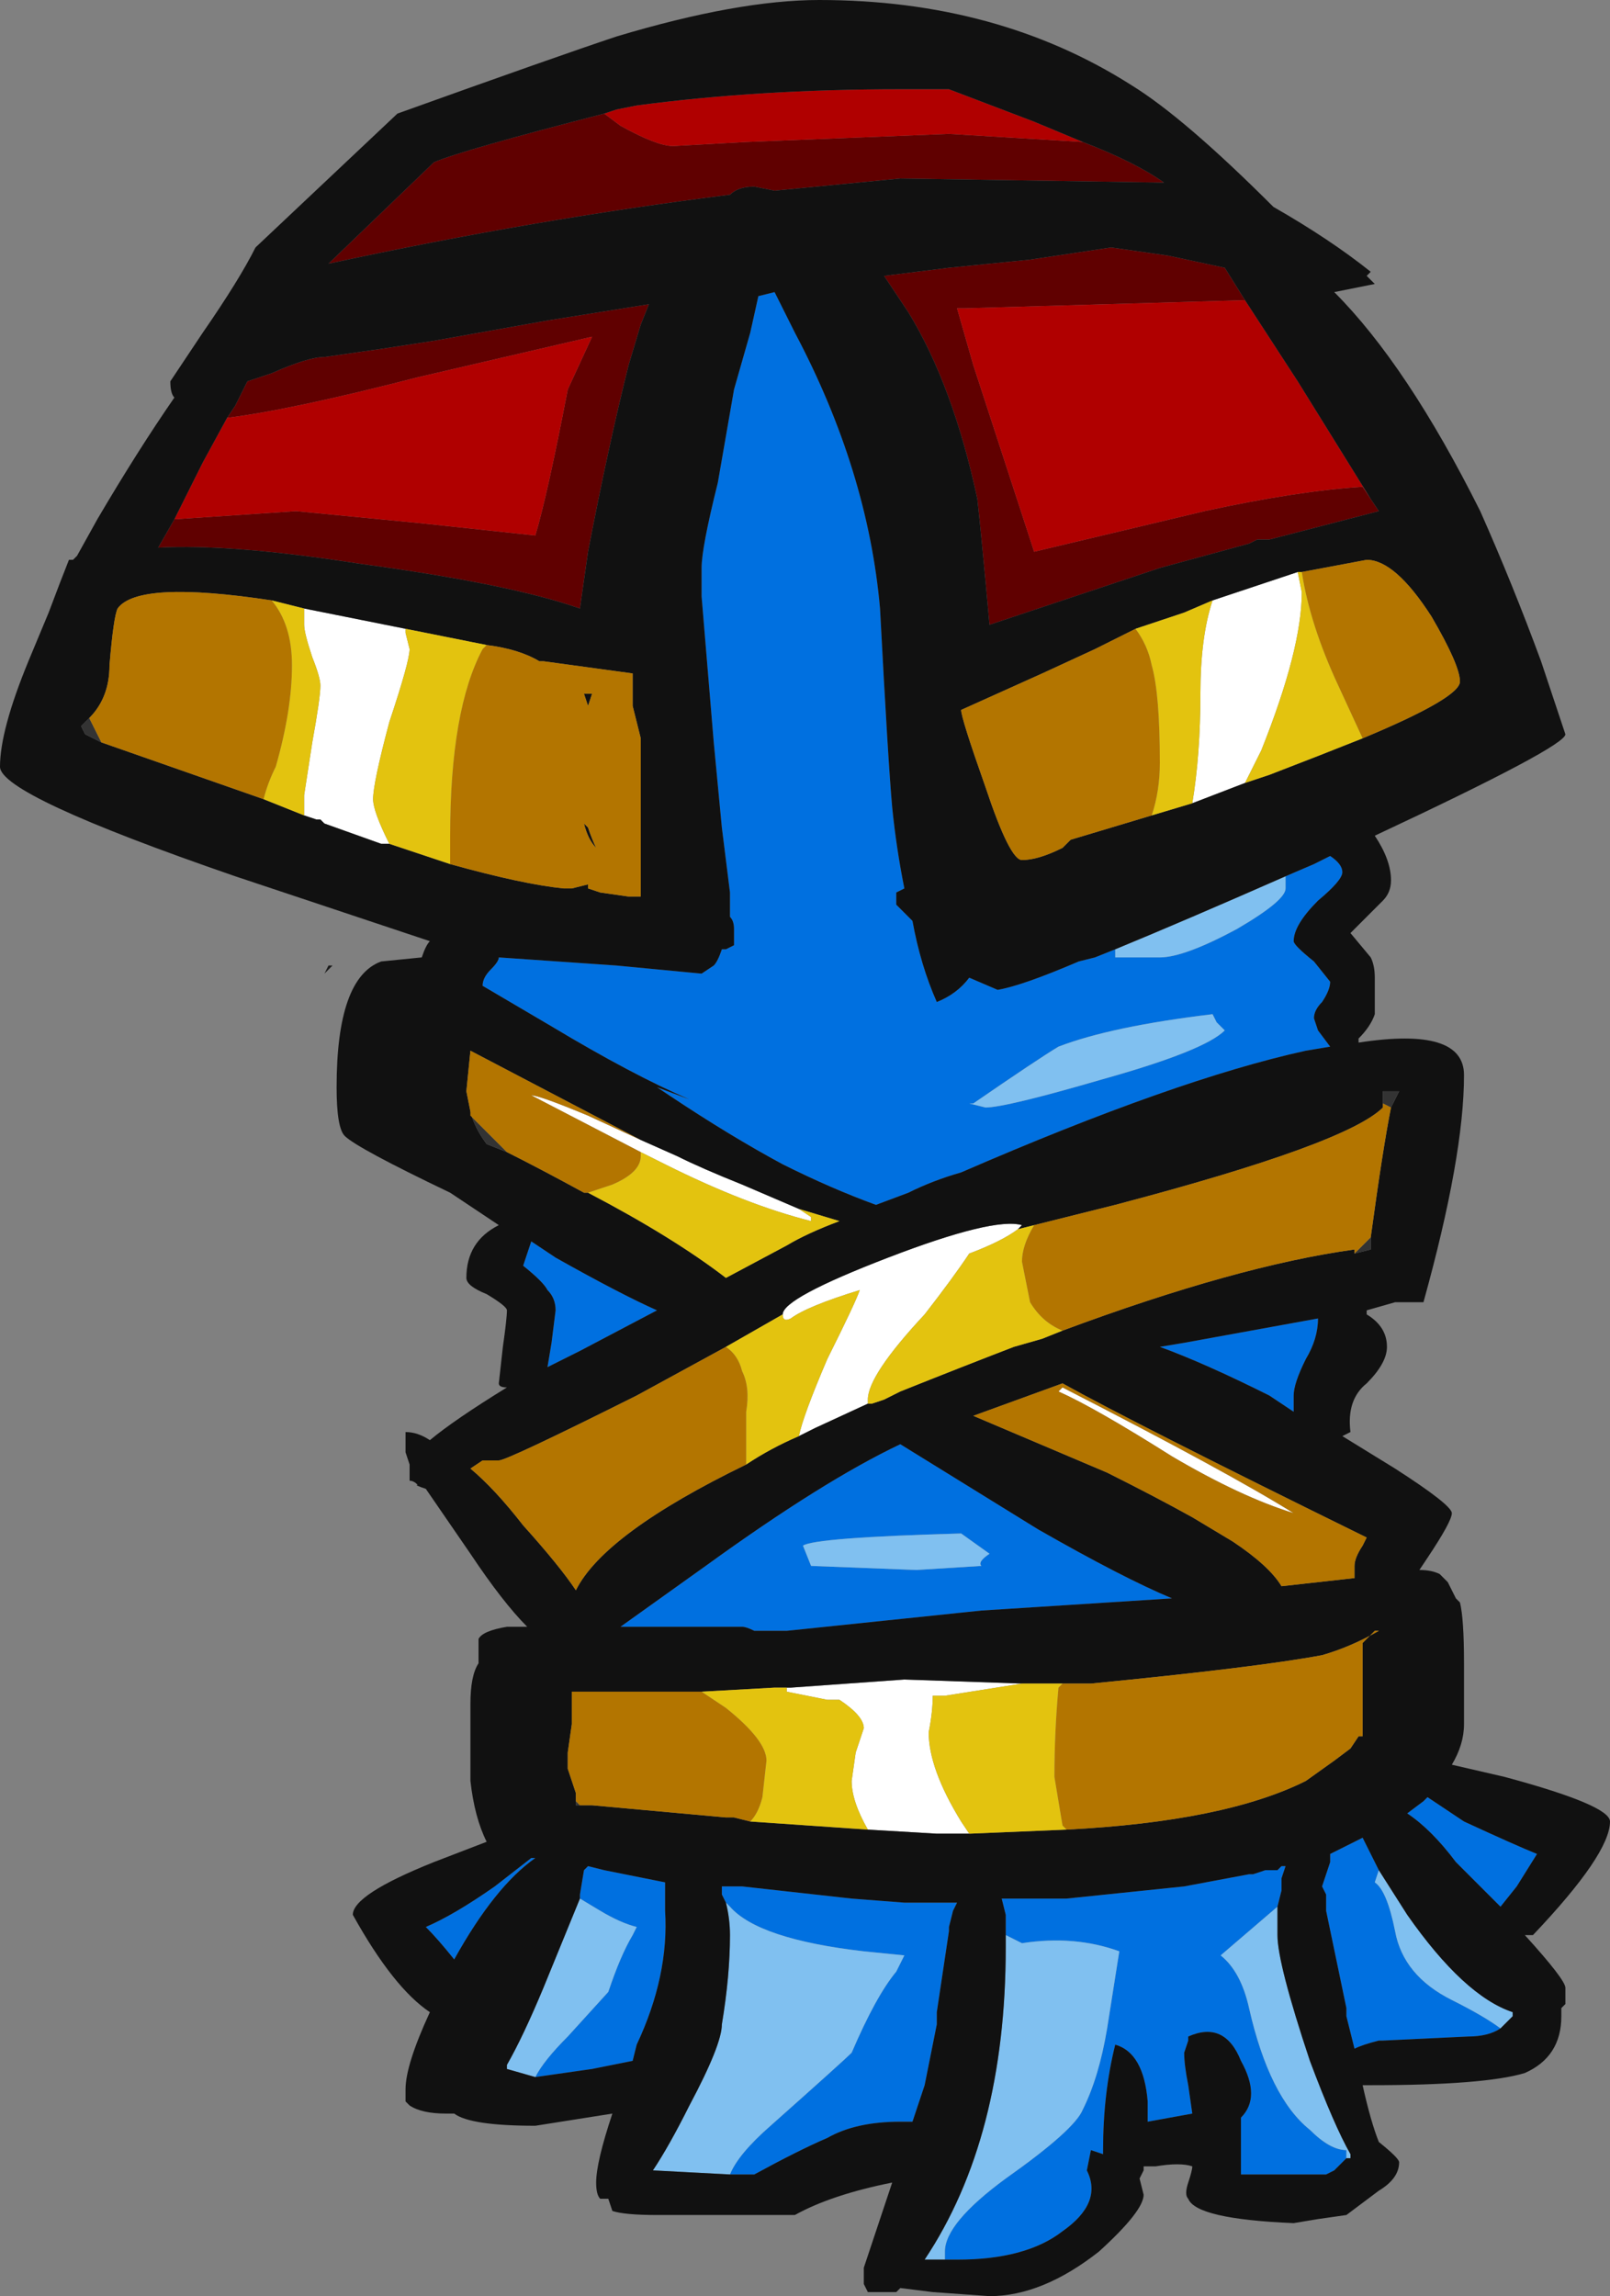 <?xml version="1.0" encoding="UTF-8" standalone="no"?>
<svg xmlns:ffdec="https://www.free-decompiler.com/flash" xmlns:xlink="http://www.w3.org/1999/xlink" ffdec:objectType="frame" height="198.1px" width="138.95px" xmlns="http://www.w3.org/2000/svg">
  <rect width="100%" height="100%" fill="#808080" stroke="none"/>
  <g transform="matrix(1.0, 0.0, 0.0, 1.0, 73.15, 98.0)">
    <use ffdec:characterId="718" height="28.3" transform="matrix(7.0, 0.0, 0.0, 7.0, -73.15, -98.0)" width="19.85" xlink:href="#shape0"/>
  </g>
  <defs>
    <g id="shape0" transform="matrix(1.0, 0.0, 0.0, 1.0, 10.45, 14.0)">
      <path d="M-6.4 -2.1 L-6.35 -2.1 -6.45 -2.0 -6.4 -2.1" fill="#1a1a1a" fill-rule="evenodd" stroke="none"/>
      <path d="M5.4 -3.2 L5.75 -3.35 5.95 -3.45 Q6.1 -3.35 6.1 -3.25 6.1 -3.15 5.8 -2.9 5.5 -2.6 5.5 -2.4 5.5 -2.35 5.75 -2.15 L5.95 -1.9 Q5.95 -1.8 5.85 -1.65 5.75 -1.55 5.75 -1.45 L5.8 -1.3 5.95 -1.1 5.65 -1.05 Q4.05 -0.7 1.4 0.45 1.05 0.55 0.75 0.7 L0.35 0.85 Q-0.2 0.65 -0.8 0.35 -1.45 0.0 -2.2 -0.5 L-2.35 -0.6 -1.95 -0.45 Q-2.65 -0.75 -3.65 -1.35 L-4.5 -1.85 Q-4.5 -1.95 -4.4 -2.05 -4.3 -2.15 -4.3 -2.2 L-2.85 -2.1 -1.8 -2.0 -1.65 -2.1 Q-1.6 -2.15 -1.55 -2.3 L-1.5 -2.3 -1.4 -2.35 -1.4 -2.55 Q-1.4 -2.65 -1.45 -2.7 L-1.45 -3.0 -1.55 -3.8 -1.65 -4.85 -1.8 -6.65 -1.8 -7.0 Q-1.8 -7.25 -1.6 -8.05 L-1.4 -9.2 -1.2 -9.9 -1.1 -10.35 -0.9 -10.4 -0.65 -9.9 Q0.25 -8.2 0.4 -6.5 0.5 -4.6 0.55 -4.05 0.6 -3.55 0.7 -3.05 L0.6 -3.0 0.6 -2.85 0.8 -2.65 Q0.9 -2.1 1.1 -1.65 1.35 -1.75 1.5 -1.95 L1.85 -1.8 Q2.15 -1.85 2.85 -2.15 L3.05 -2.2 3.3 -2.3 3.3 -2.2 3.85 -2.2 Q4.15 -2.2 4.8 -2.55 5.4 -2.9 5.4 -3.05 L5.4 -3.2 M2.6 -1.1 Q2.35 -0.95 1.55 -0.4 L1.5 -0.4 1.7 -0.35 Q1.95 -0.35 3.15 -0.7 4.4 -1.05 4.65 -1.3 L4.55 -1.4 4.5 -1.5 Q3.25 -1.35 2.6 -1.1 M3.85 2.6 L4.15 2.55 5.8 2.25 Q5.8 2.5 5.65 2.75 5.5 3.05 5.5 3.2 L5.5 3.4 5.2 3.2 Q4.4 2.8 3.85 2.6 M0.65 3.8 L2.35 4.85 Q3.4 5.45 4.0 5.7 L1.65 5.85 -0.75 6.1 -1.15 6.1 Q-1.25 6.05 -1.3 6.05 L-2.8 6.05 -1.75 5.3 Q-0.3 4.25 0.65 3.8 M1.65 5.3 Q1.6 5.25 1.75 5.15 L1.4 4.9 Q-0.4 4.95 -0.55 5.05 L-0.45 5.3 0.85 5.35 1.65 5.3 M1.95 9.6 L1.9 9.4 2.7 9.4 4.15 9.25 4.95 9.1 5.0 9.1 5.15 9.05 5.3 9.05 5.35 9.0 5.4 9.0 5.35 9.15 5.35 9.3 5.3 9.5 4.6 10.1 Q4.85 10.3 4.95 10.75 5.2 11.85 5.7 12.25 5.95 12.5 6.15 12.5 L6.15 12.6 6.0 12.75 5.9 12.8 5.0 12.8 4.85 12.8 4.85 12.1 Q5.1 11.85 4.85 11.4 4.65 10.9 4.2 11.1 L4.2 11.15 4.15 11.3 Q4.15 11.45 4.2 11.7 L4.25 12.05 3.7 12.15 3.7 11.9 Q3.65 11.3 3.3 11.2 3.15 11.8 3.15 12.5 L3.15 12.55 3.0 12.5 2.95 12.75 Q3.15 13.15 2.65 13.5 2.2 13.85 1.35 13.85 L1.2 13.85 1.2 13.75 Q1.2 13.4 1.95 12.85 2.8 12.25 2.9 12.0 3.1 11.6 3.2 11.0 L3.35 10.05 Q2.8 9.85 2.15 9.95 L1.95 9.85 1.95 9.6 M-1.55 9.25 L-1.3 9.25 0.05 9.4 0.7 9.45 1.35 9.45 1.3 9.55 1.25 9.75 1.25 9.8 1.1 10.8 1.1 10.95 0.95 11.7 0.8 12.15 0.65 12.15 Q0.1 12.15 -0.25 12.35 -0.6 12.5 -1.15 12.8 L-1.45 12.8 Q-1.35 12.55 -0.95 12.2 -0.05 11.4 0.05 11.3 0.35 10.6 0.6 10.3 L0.7 10.1 0.2 10.05 Q-1.1 9.9 -1.45 9.5 L-1.5 9.45 -1.55 9.35 -1.55 9.25 M8.05 11.0 Q7.9 11.1 7.65 11.1 L6.6 11.15 6.55 11.15 Q6.35 11.2 6.25 11.25 L6.15 10.85 6.15 10.75 5.9 9.55 5.9 9.35 5.85 9.25 5.95 8.95 5.95 8.85 6.35 8.65 6.55 9.05 6.5 9.2 Q6.65 9.3 6.75 9.8 6.85 10.35 7.45 10.65 7.85 10.85 8.05 11.0 M7.1 8.2 L7.15 8.15 7.6 8.45 Q8.25 8.75 8.5 8.85 L8.25 9.25 8.05 9.5 7.5 8.95 Q7.2 8.55 6.9 8.35 L7.1 8.2 M-3.9 1.3 L-3.6 1.5 Q-2.8 1.95 -2.35 2.15 L-3.3 2.65 -3.7 2.85 -3.65 2.55 -3.6 2.15 Q-3.6 2.0 -3.7 1.9 -3.75 1.8 -4.0 1.6 L-3.9 1.3 M-3.3 9.4 L-3.3 9.35 -3.25 9.05 -3.2 9.0 -3.0 9.05 -2.25 9.2 -2.25 9.55 Q-2.2 10.35 -2.6 11.2 L-2.65 11.4 -3.15 11.5 -3.85 11.6 Q-3.75 11.4 -3.45 11.1 L-2.95 10.55 Q-2.8 10.1 -2.65 9.85 L-2.6 9.75 Q-2.8 9.7 -3.05 9.55 L-3.3 9.4 M-4.85 10.15 Q-5.05 9.9 -5.2 9.75 -4.85 9.6 -4.35 9.25 L-3.9 8.9 -3.85 8.9 Q-4.35 9.25 -4.85 10.15" fill="#0070e0" fill-rule="evenodd" stroke="none"/>
      <path d="M4.9 -10.3 L1.45 -10.2 1.35 -10.2 1.55 -9.5 2.3 -7.2 4.4 -7.7 Q5.55 -7.95 6.35 -8.0 L6.45 -7.85 6.55 -7.7 5.2 -7.35 5.05 -7.35 4.95 -7.3 3.85 -7.0 1.75 -6.3 Q1.65 -7.4 1.6 -7.85 1.3 -9.25 0.75 -10.15 L0.45 -10.6 1.25 -10.7 2.25 -10.8 3.25 -10.95 3.95 -10.85 4.65 -10.7 4.9 -10.3 M2.9 -12.25 Q3.55 -12.0 3.9 -11.75 L3.85 -11.75 0.65 -11.8 -0.9 -11.65 -1.15 -11.7 Q-1.35 -11.7 -1.45 -11.6 -3.85 -11.3 -6.4 -10.75 L-5.1 -12.0 Q-4.75 -12.15 -3.0 -12.6 L-2.8 -12.45 Q-2.35 -12.2 -2.15 -12.2 L-1.25 -12.25 1.25 -12.35 2.9 -12.25 M-8.3 -7.6 L-6.8 -7.7 -5.25 -7.55 -3.85 -7.4 Q-3.7 -7.9 -3.45 -9.2 L-3.15 -9.85 -5.3 -9.35 Q-6.85 -8.95 -7.65 -8.85 L-7.55 -9.0 -7.4 -9.3 -7.1 -9.4 Q-6.65 -9.6 -6.45 -9.6 L-5.75 -9.7 -5.1 -9.8 -3.7 -10.05 -2.45 -10.25 -2.55 -10.0 -2.7 -9.5 Q-2.95 -8.5 -3.2 -7.2 L-3.3 -6.5 Q-4.15 -6.8 -6.0 -7.05 -7.6 -7.3 -8.5 -7.25 L-8.3 -7.6" fill="#600000" fill-rule="evenodd" stroke="none"/>
      <path d="M4.9 -4.35 L4.25 -4.1 Q4.35 -4.7 4.35 -5.45 4.35 -6.15 4.5 -6.6 L5.55 -6.95 5.6 -6.7 Q5.6 -6.0 5.1 -4.75 L4.9 -4.35 M0.25 3.3 L-0.4 3.6 -0.6 3.7 Q-0.55 3.45 -0.25 2.75 0.1 2.05 0.15 1.9 -0.5 2.1 -0.7 2.25 -0.8 2.3 -0.8 2.2 -0.8 2.0 0.5 1.5 1.8 1.0 2.15 1.1 L2.1 1.15 Q1.9 1.3 1.5 1.45 1.3 1.75 0.95 2.2 0.25 2.95 0.25 3.25 L0.25 3.3 M1.5 8.6 L1.1 8.6 0.25 8.55 Q0.05 8.2 0.05 7.95 L0.1 7.6 0.2 7.3 Q0.2 7.15 -0.1 6.95 L-0.25 6.95 -0.75 6.85 -0.75 6.8 -0.7 6.8 0.7 6.7 2.15 6.75 1.2 6.9 1.05 6.9 Q1.05 7.1 1.0 7.35 1.0 7.8 1.4 8.45 L1.5 8.6 M2.65 3.1 Q4.7 4.15 5.5 4.65 4.85 4.45 4.0 3.95 3.05 3.35 2.6 3.15 L2.65 3.1 M4.85 12.8 L5.0 12.8 4.85 12.8 M-6.7 -3.95 L-6.7 -4.2 -6.6 -4.85 Q-6.5 -5.4 -6.5 -5.55 -6.5 -5.65 -6.6 -5.9 -6.7 -6.2 -6.7 -6.3 L-6.7 -6.5 -5.45 -6.25 -5.45 -6.2 -5.4 -6.0 Q-5.4 -5.85 -5.65 -5.1 -5.85 -4.35 -5.85 -4.15 -5.85 -4.0 -5.65 -3.6 L-5.75 -3.6 -6.45 -3.85 -6.5 -3.9 -6.55 -3.9 -6.7 -3.95 M-2.55 0.2 L-3.9 -0.5 Q-3.8 -0.5 -3.2 -0.25 L-2.55 0.05 -2.1 0.25 Q-1.8 0.4 -1.3 0.6 L-0.6 0.9 -0.45 1.0 -0.45 1.05 Q-1.25 0.85 -2.25 0.35 L-2.55 0.2" fill="#ffffff" fill-rule="evenodd" stroke="none"/>
      <path d="M6.45 -7.85 L6.35 -8.0 Q5.55 -7.95 4.4 -7.7 L2.3 -7.2 1.55 -9.5 1.35 -10.2 1.45 -10.2 4.9 -10.3 5.55 -9.3 6.45 -7.85 M-3.0 -12.6 L-2.85 -12.65 -2.6 -12.7 Q-1.1 -12.9 0.65 -12.9 L1.25 -12.9 2.3 -12.5 2.9 -12.25 1.25 -12.35 -1.25 -12.25 -2.15 -12.2 Q-2.35 -12.2 -2.8 -12.45 L-3.0 -12.6 M-7.65 -8.85 Q-6.85 -8.95 -5.3 -9.35 L-3.15 -9.85 -3.45 -9.2 Q-3.7 -7.9 -3.85 -7.4 L-5.25 -7.55 -6.8 -7.7 -8.3 -7.6 -7.95 -8.3 -7.65 -8.85" fill="#b00000" fill-rule="evenodd" stroke="none"/>
      <path d="M5.4 -3.2 L5.4 -3.05 Q5.4 -2.9 4.8 -2.55 4.15 -2.2 3.85 -2.2 L3.3 -2.2 3.3 -2.3 Q4.15 -2.65 5.4 -3.2 M2.6 -1.1 Q3.25 -1.35 4.5 -1.5 L4.55 -1.4 4.65 -1.3 Q4.4 -1.05 3.15 -0.7 1.95 -0.35 1.7 -0.35 L1.5 -0.4 1.55 -0.4 Q2.35 -0.95 2.6 -1.1 M1.65 5.3 L0.85 5.35 -0.45 5.3 -0.55 5.05 Q-0.4 4.95 1.4 4.9 L1.75 5.15 Q1.6 5.25 1.65 5.3 M1.95 9.6 L1.95 9.85 2.15 9.95 Q2.8 9.85 3.35 10.05 L3.2 11.0 Q3.1 11.6 2.9 12.0 2.8 12.25 1.95 12.85 1.2 13.4 1.2 13.75 L1.2 13.85 0.95 13.85 Q1.95 12.35 1.95 10.0 L1.95 9.6 M6.15 12.6 L6.15 12.5 Q5.95 12.5 5.7 12.25 5.2 11.85 4.95 10.75 4.85 10.3 4.6 10.1 L5.3 9.5 Q5.3 9.65 5.3 9.85 5.3 10.2 5.7 11.4 6.0 12.2 6.2 12.55 L6.2 12.6 6.15 12.6 M-1.45 12.8 L-2.4 12.75 Q-2.2 12.45 -1.95 11.95 -1.55 11.2 -1.55 10.95 -1.45 10.35 -1.45 9.85 -1.45 9.65 -1.5 9.45 L-1.45 9.5 Q-1.1 9.9 0.2 10.05 L0.7 10.1 0.6 10.3 Q0.35 10.6 0.05 11.3 -0.05 11.4 -0.95 12.2 -1.35 12.55 -1.45 12.8 M-1.55 9.35 L-1.55 9.25 -1.55 9.35 M8.05 11.0 Q7.85 10.85 7.45 10.65 6.85 10.35 6.75 9.8 6.65 9.3 6.5 9.2 L6.55 9.05 6.9 9.6 Q7.6 10.6 8.2 10.8 L8.2 10.85 8.05 11.0 M-3.3 9.4 L-3.05 9.55 Q-2.8 9.7 -2.6 9.75 L-2.65 9.85 Q-2.8 10.1 -2.95 10.55 L-3.45 11.1 Q-3.75 11.4 -3.85 11.6 L-4.2 11.5 -4.2 11.45 Q-4.0 11.1 -3.75 10.5 L-3.3 9.4" fill="#80c0f0" fill-rule="evenodd" stroke="none"/>
      <path d="M6.4 -10.6 L6.5 -10.5 6.0 -10.4 Q6.9 -9.5 7.8 -7.7 8.2 -6.8 8.55 -5.85 L8.85 -4.95 Q8.85 -4.8 6.5 -3.7 6.7 -3.4 6.7 -3.15 6.7 -3.0 6.6 -2.9 L6.2 -2.5 6.45 -2.2 Q6.5 -2.1 6.5 -1.95 6.5 -1.6 6.5 -1.5 6.45 -1.35 6.3 -1.2 L6.3 -1.15 Q7.6 -1.35 7.6 -0.75 7.6 0.25 7.1 2.05 L6.75 2.05 6.4 2.15 6.4 2.2 Q6.65 2.35 6.65 2.6 6.65 2.8 6.4 3.05 6.15 3.25 6.2 3.65 L6.1 3.7 6.75 4.1 Q7.45 4.55 7.45 4.65 7.45 4.75 7.15 5.2 L7.05 5.35 Q7.2 5.35 7.3 5.4 L7.4 5.5 7.5 5.7 7.55 5.75 Q7.6 5.95 7.6 6.5 L7.6 7.25 Q7.6 7.5 7.45 7.75 L8.1 7.9 Q9.4 8.25 9.4 8.45 9.4 8.85 8.45 9.85 L8.35 9.85 Q8.85 10.4 8.85 10.5 L8.85 10.7 8.8 10.75 8.8 10.85 Q8.8 11.35 8.35 11.55 7.85 11.7 6.45 11.7 L6.35 11.7 Q6.45 12.15 6.55 12.4 6.8 12.6 6.8 12.65 6.8 12.85 6.55 13.0 L6.15 13.3 5.8 13.35 5.5 13.4 Q4.3 13.35 4.2 13.1 4.15 13.05 4.2 12.9 4.25 12.75 4.25 12.7 4.1 12.65 3.8 12.7 L3.65 12.7 3.65 12.75 3.6 12.85 3.65 13.05 Q3.65 13.25 3.1 13.75 2.4 14.3 1.75 14.3 L1.05 14.25 0.65 14.2 0.6 14.25 0.25 14.25 0.2 14.15 Q0.2 14.1 0.2 13.95 L0.55 12.9 Q-0.2 13.05 -0.65 13.3 L-2.35 13.3 Q-2.75 13.3 -2.9 13.25 L-2.95 13.1 -3.05 13.1 Q-3.1 13.05 -3.1 12.9 -3.1 12.65 -2.9 12.05 L-3.85 12.2 Q-4.65 12.2 -4.85 12.05 L-4.95 12.05 Q-5.25 12.05 -5.4 11.95 L-5.45 11.9 -5.45 11.75 Q-5.45 11.45 -5.15 10.8 -5.6 10.5 -6.1 9.6 -6.1 9.35 -5.1 8.95 L-4.45 8.7 Q-4.6 8.4 -4.65 7.95 L-4.65 7.0 Q-4.65 6.65 -4.55 6.5 L-4.55 6.2 Q-4.5 6.1 -4.2 6.05 L-3.95 6.05 Q-4.25 5.75 -4.65 5.15 L-5.2 4.35 Q-5.35 4.3 -5.3 4.3 -5.35 4.25 -5.4 4.25 L-5.4 4.05 -5.45 3.9 -5.45 3.65 Q-5.3 3.65 -5.15 3.75 -4.85 3.5 -4.2 3.1 -4.3 3.1 -4.3 3.05 L-4.25 2.6 Q-4.2 2.25 -4.2 2.15 -4.2 2.1 -4.45 1.95 -4.7 1.85 -4.7 1.75 -4.7 1.3 -4.3 1.1 L-4.9 0.7 Q-6.05 0.15 -6.2 0.0 -6.3 -0.1 -6.3 -0.6 -6.3 -1.95 -5.75 -2.15 L-5.25 -2.2 Q-5.2 -2.35 -5.15 -2.4 L-7.55 -3.2 Q-10.45 -4.2 -10.45 -4.55 -10.45 -5.0 -10.1 -5.85 L-9.85 -6.45 Q-9.7 -6.85 -9.6 -7.1 L-9.55 -7.1 -9.5 -7.15 -9.25 -7.6 Q-8.75 -8.45 -8.3 -9.1 -8.35 -9.15 -8.35 -9.3 L-7.95 -9.9 Q-7.5 -10.55 -7.3 -10.95 L-5.55 -12.6 Q-3.6 -13.3 -2.85 -13.55 -1.35 -14.0 -0.35 -14.0 1.85 -14.0 3.5 -12.95 4.15 -12.55 5.25 -11.45 5.95 -11.05 6.45 -10.65 L6.4 -10.6 M4.9 -10.3 L4.65 -10.7 3.95 -10.85 3.25 -10.95 2.25 -10.8 1.25 -10.7 0.45 -10.6 0.75 -10.15 Q1.3 -9.25 1.6 -7.85 1.65 -7.4 1.75 -6.3 L3.85 -7.0 4.95 -7.3 5.05 -7.35 5.2 -7.35 6.55 -7.7 6.45 -7.85 5.55 -9.3 4.9 -10.3 M-3.0 -12.6 Q-4.75 -12.15 -5.1 -12.0 L-6.4 -10.75 Q-3.85 -11.3 -1.45 -11.6 -1.35 -11.7 -1.15 -11.7 L-0.9 -11.65 0.65 -11.8 3.85 -11.75 3.9 -11.75 Q3.55 -12.0 2.9 -12.25 L2.3 -12.5 1.25 -12.9 0.65 -12.9 Q-1.1 -12.9 -2.6 -12.7 L-2.85 -12.65 -3.0 -12.6 M5.6 -6.95 L5.55 -6.95 4.5 -6.6 4.15 -6.45 3.55 -6.25 Q3.25 -6.1 3.05 -6.0 L2.4 -5.7 1.4 -5.25 Q1.4 -5.15 1.7 -4.3 2.0 -3.4 2.15 -3.4 2.35 -3.4 2.65 -3.55 L2.75 -3.65 3.75 -3.95 4.25 -4.1 4.9 -4.35 5.2 -4.45 Q5.85 -4.7 6.35 -4.9 7.55 -5.4 7.55 -5.6 7.55 -5.8 7.2 -6.4 6.75 -7.1 6.4 -7.1 L5.6 -6.95 M3.3 -2.3 L3.05 -2.2 2.85 -2.15 Q2.15 -1.85 1.85 -1.8 L1.5 -1.95 Q1.35 -1.75 1.1 -1.65 0.9 -2.1 0.8 -2.65 L0.6 -2.85 0.6 -3.0 0.7 -3.05 Q0.6 -3.55 0.55 -4.05 0.5 -4.6 0.4 -6.5 0.25 -8.2 -0.65 -9.9 L-0.9 -10.4 -1.1 -10.35 -1.2 -9.9 -1.4 -9.2 -1.6 -8.05 Q-1.8 -7.25 -1.8 -7.0 L-1.8 -6.65 -1.65 -4.85 -1.55 -3.8 -1.45 -3.0 -1.45 -2.7 Q-1.4 -2.65 -1.4 -2.55 L-1.4 -2.35 -1.5 -2.3 -1.55 -2.3 Q-1.6 -2.15 -1.65 -2.1 L-1.8 -2.0 -2.85 -2.1 -4.3 -2.2 Q-4.3 -2.15 -4.4 -2.05 -4.5 -1.95 -4.5 -1.85 L-3.65 -1.35 Q-2.65 -0.75 -1.95 -0.45 L-2.35 -0.6 -2.2 -0.5 Q-1.45 0.0 -0.8 0.35 -0.2 0.65 0.35 0.85 L0.75 0.7 Q1.05 0.55 1.4 0.45 4.05 -0.7 5.65 -1.05 L5.95 -1.1 5.8 -1.3 5.75 -1.45 Q5.75 -1.55 5.85 -1.65 5.95 -1.8 5.95 -1.9 L5.75 -2.15 Q5.5 -2.35 5.5 -2.4 5.5 -2.6 5.8 -2.9 6.1 -3.15 6.1 -3.25 6.1 -3.35 5.95 -3.45 L5.75 -3.35 5.4 -3.2 Q4.15 -2.65 3.3 -2.3 M6.7 -0.35 L6.8 -0.55 6.6 -0.55 6.6 -0.4 6.6 -0.35 Q6.15 0.1 3.3 0.85 L2.3 1.1 2.1 1.15 2.15 1.1 Q1.8 1.0 0.5 1.5 -0.8 2.0 -0.8 2.2 L-1.5 2.6 -2.6 3.2 Q-4.2 4.0 -4.3 4.0 L-4.5 4.0 -4.65 4.1 Q-4.35 4.35 -4.0 4.8 -3.55 5.3 -3.35 5.6 -3.0 4.9 -1.25 4.05 -0.95 3.85 -0.6 3.7 L-0.4 3.6 0.25 3.3 0.3 3.3 0.45 3.25 0.65 3.15 Q1.4 2.85 2.05 2.6 L2.4 2.5 2.65 2.4 Q4.8 1.6 6.25 1.4 L6.25 1.45 6.45 1.4 6.45 1.25 Q6.6 0.15 6.7 -0.35 M6.35 5.05 L6.4 4.95 Q3.55 3.55 2.65 3.05 L1.55 3.45 3.2 4.15 Q3.8 4.45 4.25 4.7 L4.75 5.0 Q5.2 5.3 5.35 5.55 L6.25 5.45 Q6.25 5.4 6.25 5.3 6.25 5.2 6.35 5.05 M2.7 8.55 Q4.65 8.45 5.65 7.95 L6.0 7.7 6.2 7.55 6.3 7.4 6.35 7.4 6.35 6.25 6.5 6.1 6.55 6.1 Q6.2 6.3 5.85 6.4 5.05 6.55 3.0 6.75 L2.65 6.75 2.15 6.75 0.7 6.7 -0.7 6.8 -0.9 6.8 -1.8 6.85 -3.4 6.85 -3.4 7.25 -3.45 7.6 -3.45 7.8 -3.35 8.1 -3.35 8.2 -3.35 8.25 -3.15 8.25 -1.5 8.4 -1.4 8.4 -1.2 8.45 0.25 8.55 1.1 8.6 1.5 8.6 2.7 8.55 M3.85 2.6 Q4.4 2.8 5.2 3.2 L5.5 3.4 5.5 3.2 Q5.5 3.05 5.65 2.75 5.8 2.5 5.8 2.25 L4.15 2.55 3.85 2.6 M0.65 3.8 Q-0.3 4.25 -1.75 5.3 L-2.8 6.05 -1.3 6.05 Q-1.25 6.05 -1.15 6.1 L-0.75 6.1 1.65 5.85 4.0 5.7 Q3.4 5.45 2.35 4.85 L0.65 3.8 M5.3 9.5 L5.35 9.3 5.35 9.15 5.4 9.0 5.35 9.0 5.3 9.05 5.15 9.05 5.0 9.1 4.95 9.1 4.15 9.25 2.7 9.4 1.9 9.4 1.95 9.6 1.95 10.0 Q1.95 12.35 0.95 13.85 L1.2 13.85 1.35 13.85 Q2.2 13.85 2.65 13.5 3.15 13.15 2.95 12.75 L3.0 12.5 3.15 12.55 3.15 12.5 Q3.15 11.8 3.3 11.2 3.65 11.3 3.7 11.9 L3.7 12.15 4.25 12.05 4.2 11.7 Q4.15 11.45 4.15 11.3 L4.2 11.15 4.2 11.1 Q4.65 10.9 4.85 11.4 5.1 11.85 4.85 12.1 L4.85 12.8 5.0 12.8 5.9 12.8 6.0 12.75 6.15 12.6 6.2 12.6 6.2 12.55 Q6.0 12.2 5.7 11.4 5.3 10.2 5.3 9.85 5.3 9.65 5.3 9.5 M-1.45 12.8 L-1.15 12.8 Q-0.6 12.5 -0.25 12.35 0.1 12.15 0.65 12.15 L0.8 12.15 0.95 11.7 1.1 10.95 1.1 10.8 1.25 9.8 1.25 9.75 1.3 9.55 1.35 9.45 0.7 9.45 0.05 9.4 -1.3 9.25 -1.55 9.25 -1.55 9.35 -1.5 9.45 Q-1.45 9.65 -1.45 9.85 -1.45 10.35 -1.55 10.95 -1.55 11.2 -1.95 11.95 -2.2 12.45 -2.4 12.75 L-1.45 12.8 M6.55 9.05 L6.35 8.65 5.95 8.85 5.95 8.95 5.85 9.25 5.9 9.35 5.9 9.55 6.15 10.75 6.15 10.85 6.25 11.25 Q6.35 11.2 6.55 11.15 L6.6 11.15 7.65 11.1 Q7.9 11.1 8.05 11.0 L8.2 10.85 8.2 10.8 Q7.6 10.6 6.9 9.6 L6.55 9.05 M7.1 8.2 L6.9 8.35 Q7.2 8.55 7.5 8.95 L8.05 9.5 8.25 9.25 8.5 8.85 Q8.25 8.75 7.6 8.45 L7.15 8.15 7.1 8.2 M-8.3 -7.6 L-8.5 -7.25 Q-7.6 -7.3 -6.0 -7.05 -4.15 -6.8 -3.3 -6.5 L-3.2 -7.2 Q-2.95 -8.5 -2.7 -9.5 L-2.55 -10.0 -2.45 -10.25 -3.7 -10.05 -5.1 -9.8 -5.75 -9.7 -6.45 -9.6 Q-6.65 -9.6 -7.1 -9.4 L-7.4 -9.3 -7.55 -9.0 -7.65 -8.85 -7.95 -8.3 -8.3 -7.6 M-6.7 -6.5 L-7.1 -6.6 Q-8.75 -6.85 -9.0 -6.5 -9.05 -6.4 -9.1 -5.8 -9.1 -5.4 -9.35 -5.15 L-9.45 -5.05 -9.4 -4.95 -9.2 -4.85 -7.2 -4.15 -6.7 -3.95 -6.55 -3.9 -6.5 -3.9 -6.45 -3.85 -5.75 -3.6 -5.65 -3.6 -4.9 -3.35 Q-4.0 -3.1 -3.5 -3.05 L-3.4 -3.05 -3.2 -3.1 -3.2 -3.05 -3.05 -3.0 -2.7 -2.95 -2.55 -2.95 -2.55 -4.9 -2.65 -5.3 -2.65 -5.7 -3.75 -5.85 -3.8 -5.85 Q-4.05 -6.0 -4.45 -6.05 L-5.45 -6.25 -6.7 -6.5 M-3.2 -5.3 L-3.25 -5.45 -3.15 -5.45 -3.2 -5.3 M-3.1 -3.5 L-3.1 -3.5 M-3.25 -3.85 L-3.2 -3.8 Q-3.15 -3.65 -3.1 -3.55 -3.2 -3.65 -3.25 -3.85 M-2.55 0.05 Q-3.6 -0.5 -4.65 -1.05 L-4.7 -0.55 -4.65 -0.3 Q-4.6 -0.1 -4.45 0.1 L-4.2 0.2 Q-3.8 0.4 -3.25 0.7 L-3.2 0.7 Q-2.15 1.25 -1.5 1.75 L-0.75 1.35 Q-0.5 1.2 -0.1 1.05 L-0.6 0.9 -1.3 0.6 Q-1.8 0.4 -2.1 0.25 L-2.55 0.05 M-3.9 1.3 L-4.0 1.6 Q-3.75 1.8 -3.7 1.9 -3.6 2.0 -3.6 2.15 L-3.65 2.55 -3.7 2.85 -3.3 2.65 -2.35 2.15 Q-2.8 1.95 -3.6 1.5 L-3.9 1.3 M-3.85 11.6 L-3.15 11.5 -2.65 11.4 -2.6 11.2 Q-2.2 10.35 -2.25 9.55 L-2.25 9.2 -3.0 9.05 -3.2 9.0 -3.25 9.05 -3.3 9.35 -3.3 9.4 -3.75 10.5 Q-4.0 11.1 -4.2 11.45 L-4.2 11.5 -3.85 11.6 M-4.85 10.15 Q-4.35 9.25 -3.85 8.9 L-3.9 8.9 -4.35 9.25 Q-4.85 9.6 -5.2 9.75 -5.05 9.9 -4.85 10.15" fill="#111111" fill-rule="evenodd" stroke="none"/>
      <path d="M6.6 -0.4 L6.6 -0.55 6.8 -0.55 6.7 -0.35 6.6 -0.4 M6.45 1.25 L6.45 1.4 6.25 1.45 6.45 1.25 M-3.15 8.25 L-3.35 8.25 -3.35 8.2 -3.3 8.25 -3.15 8.25 M-9.35 -5.15 L-9.2 -4.85 -9.4 -4.95 -9.45 -5.05 -9.35 -5.15 M-4.65 -0.3 L-4.65 -0.25 -4.2 0.2 -4.45 0.1 Q-4.6 -0.1 -4.65 -0.3" fill="#333333" fill-rule="evenodd" stroke="none"/>
      <path d="M5.6 -6.95 L6.4 -7.1 Q6.75 -7.1 7.2 -6.4 7.55 -5.8 7.55 -5.6 7.55 -5.4 6.35 -4.9 L6.05 -5.55 Q5.7 -6.3 5.6 -6.95 M3.75 -3.95 L2.75 -3.65 2.65 -3.55 Q2.35 -3.4 2.15 -3.4 2.0 -3.4 1.7 -4.3 1.4 -5.15 1.4 -5.25 L2.4 -5.7 3.05 -6.0 Q3.25 -6.1 3.55 -6.25 3.7 -6.05 3.75 -5.8 3.85 -5.45 3.85 -4.6 3.85 -4.25 3.75 -3.95 M6.6 -0.4 L6.7 -0.35 Q6.6 0.15 6.45 1.25 L6.25 1.45 6.25 1.4 Q4.8 1.6 2.65 2.4 2.4 2.3 2.25 2.05 L2.15 1.55 Q2.15 1.35 2.3 1.1 L3.3 0.85 Q6.15 0.1 6.6 -0.35 L6.6 -0.4 M-1.25 4.05 Q-3.0 4.9 -3.35 5.6 -3.55 5.3 -4.0 4.8 -4.35 4.35 -4.65 4.1 L-4.5 4.0 -4.3 4.0 Q-4.2 4.0 -2.6 3.2 L-1.5 2.6 Q-1.35 2.7 -1.3 2.9 -1.2 3.1 -1.25 3.4 L-1.25 4.05 M2.65 6.75 L3.0 6.75 Q5.05 6.55 5.85 6.4 6.2 6.3 6.55 6.1 L6.5 6.1 6.35 6.25 6.35 7.4 6.3 7.4 6.2 7.55 6.0 7.7 5.65 7.95 Q4.65 8.45 2.7 8.55 L2.65 8.5 2.55 7.9 Q2.55 7.35 2.6 6.8 L2.65 6.75 M6.35 5.05 Q6.25 5.2 6.25 5.3 6.25 5.4 6.25 5.45 L5.35 5.55 Q5.2 5.3 4.75 5.0 L4.25 4.7 Q3.8 4.45 3.2 4.15 L1.55 3.45 2.65 3.05 Q3.55 3.55 6.4 4.95 L6.35 5.05 M-1.2 8.45 L-1.4 8.4 -1.5 8.4 -3.15 8.25 -3.3 8.25 -3.35 8.2 -3.35 8.1 -3.45 7.8 -3.45 7.6 -3.4 7.25 -3.4 6.85 -1.8 6.85 -1.5 7.05 Q-1.0 7.45 -1.0 7.7 L-1.05 8.15 Q-1.1 8.35 -1.2 8.45 M2.65 3.1 L2.6 3.15 Q3.05 3.35 4.0 3.95 4.85 4.45 5.5 4.65 4.7 4.15 2.65 3.1 M-7.1 -6.6 Q-6.85 -6.3 -6.85 -5.8 -6.85 -5.25 -7.05 -4.55 -7.15 -4.35 -7.2 -4.15 L-9.2 -4.85 -9.35 -5.15 Q-9.1 -5.4 -9.1 -5.8 -9.05 -6.4 -9.0 -6.5 -8.75 -6.85 -7.1 -6.6 M-4.45 -6.05 Q-4.05 -6.0 -3.8 -5.85 L-3.75 -5.85 -2.65 -5.7 -2.65 -5.3 -2.55 -4.9 -2.55 -2.95 -2.7 -2.95 -3.05 -3.0 -3.2 -3.05 -3.2 -3.1 -3.4 -3.05 -3.5 -3.05 Q-4.0 -3.1 -4.9 -3.35 L-4.9 -3.7 Q-4.9 -5.25 -4.5 -6.0 L-4.45 -6.05 M-3.2 -5.3 L-3.15 -5.45 -3.25 -5.45 -3.2 -5.3 M-3.25 -3.85 Q-3.2 -3.65 -3.1 -3.55 -3.15 -3.65 -3.2 -3.8 L-3.25 -3.85 M-3.1 -3.5 L-3.1 -3.5 M-4.65 -0.3 L-4.7 -0.55 -4.65 -1.05 Q-3.6 -0.5 -2.55 0.05 L-3.2 -0.25 Q-3.8 -0.5 -3.9 -0.5 L-2.55 0.2 -2.55 0.25 Q-2.55 0.45 -2.9 0.6 L-3.2 0.7 -3.25 0.7 Q-3.8 0.4 -4.2 0.2 L-4.65 -0.25 -4.65 -0.3" fill="#b37500" fill-rule="evenodd" stroke="none"/>
      <path d="M5.55 -6.95 L5.6 -6.95 Q5.7 -6.3 6.05 -5.55 L6.35 -4.9 Q5.85 -4.7 5.2 -4.45 L4.9 -4.35 5.1 -4.75 Q5.6 -6.0 5.6 -6.7 L5.55 -6.95 M4.25 -4.1 L3.75 -3.95 Q3.85 -4.25 3.85 -4.6 3.85 -5.45 3.75 -5.8 3.7 -6.05 3.55 -6.25 L4.15 -6.45 4.5 -6.6 Q4.35 -6.15 4.35 -5.45 4.35 -4.7 4.25 -4.1 M2.65 2.4 L2.4 2.5 2.05 2.6 Q1.4 2.85 0.65 3.15 L0.45 3.25 0.3 3.3 0.25 3.3 0.25 3.25 Q0.25 2.95 0.95 2.2 1.3 1.75 1.5 1.45 1.9 1.3 2.1 1.15 L2.3 1.1 Q2.15 1.35 2.15 1.55 L2.25 2.05 Q2.4 2.3 2.65 2.4 M-0.6 3.7 Q-0.95 3.85 -1.25 4.05 L-1.25 3.4 Q-1.2 3.1 -1.3 2.9 -1.35 2.7 -1.5 2.6 L-0.8 2.2 Q-0.8 2.3 -0.7 2.25 -0.5 2.1 0.15 1.9 0.1 2.05 -0.25 2.75 -0.55 3.45 -0.6 3.7 M2.65 6.75 L2.6 6.8 Q2.55 7.35 2.55 7.9 L2.65 8.5 2.7 8.55 1.5 8.6 1.4 8.45 Q1.0 7.8 1.0 7.35 1.05 7.1 1.05 6.9 L1.2 6.9 2.15 6.75 2.65 6.75 M0.25 8.55 L-1.2 8.45 Q-1.1 8.35 -1.05 8.15 L-1.0 7.7 Q-1.0 7.45 -1.5 7.05 L-1.8 6.85 -0.9 6.8 -0.7 6.8 -0.75 6.8 -0.75 6.85 -0.25 6.95 -0.1 6.95 Q0.2 7.15 0.2 7.3 L0.1 7.6 0.05 7.95 Q0.05 8.2 0.25 8.55 M-6.7 -6.5 L-6.7 -6.3 Q-6.7 -6.2 -6.6 -5.9 -6.5 -5.65 -6.5 -5.55 -6.5 -5.4 -6.6 -4.85 L-6.7 -4.2 -6.7 -3.95 -7.2 -4.15 Q-7.15 -4.35 -7.05 -4.55 -6.85 -5.25 -6.85 -5.8 -6.85 -6.3 -7.1 -6.6 L-6.7 -6.5 M-5.65 -3.6 Q-5.85 -4.0 -5.85 -4.15 -5.85 -4.35 -5.65 -5.1 -5.4 -5.85 -5.4 -6.0 L-5.45 -6.2 -5.45 -6.25 -4.45 -6.05 -4.5 -6.0 Q-4.9 -5.25 -4.9 -3.7 L-4.9 -3.35 -5.65 -3.6 M-3.2 0.7 L-2.9 0.6 Q-2.55 0.45 -2.55 0.25 L-2.55 0.2 -2.25 0.35 Q-1.25 0.85 -0.45 1.05 L-0.45 1.0 -0.6 0.9 -0.1 1.05 Q-0.5 1.2 -0.75 1.35 L-1.5 1.75 Q-2.15 1.25 -3.2 0.7" fill="#e3c30f" fill-rule="evenodd" stroke="none"/>
    </g>
  </defs>
</svg>
